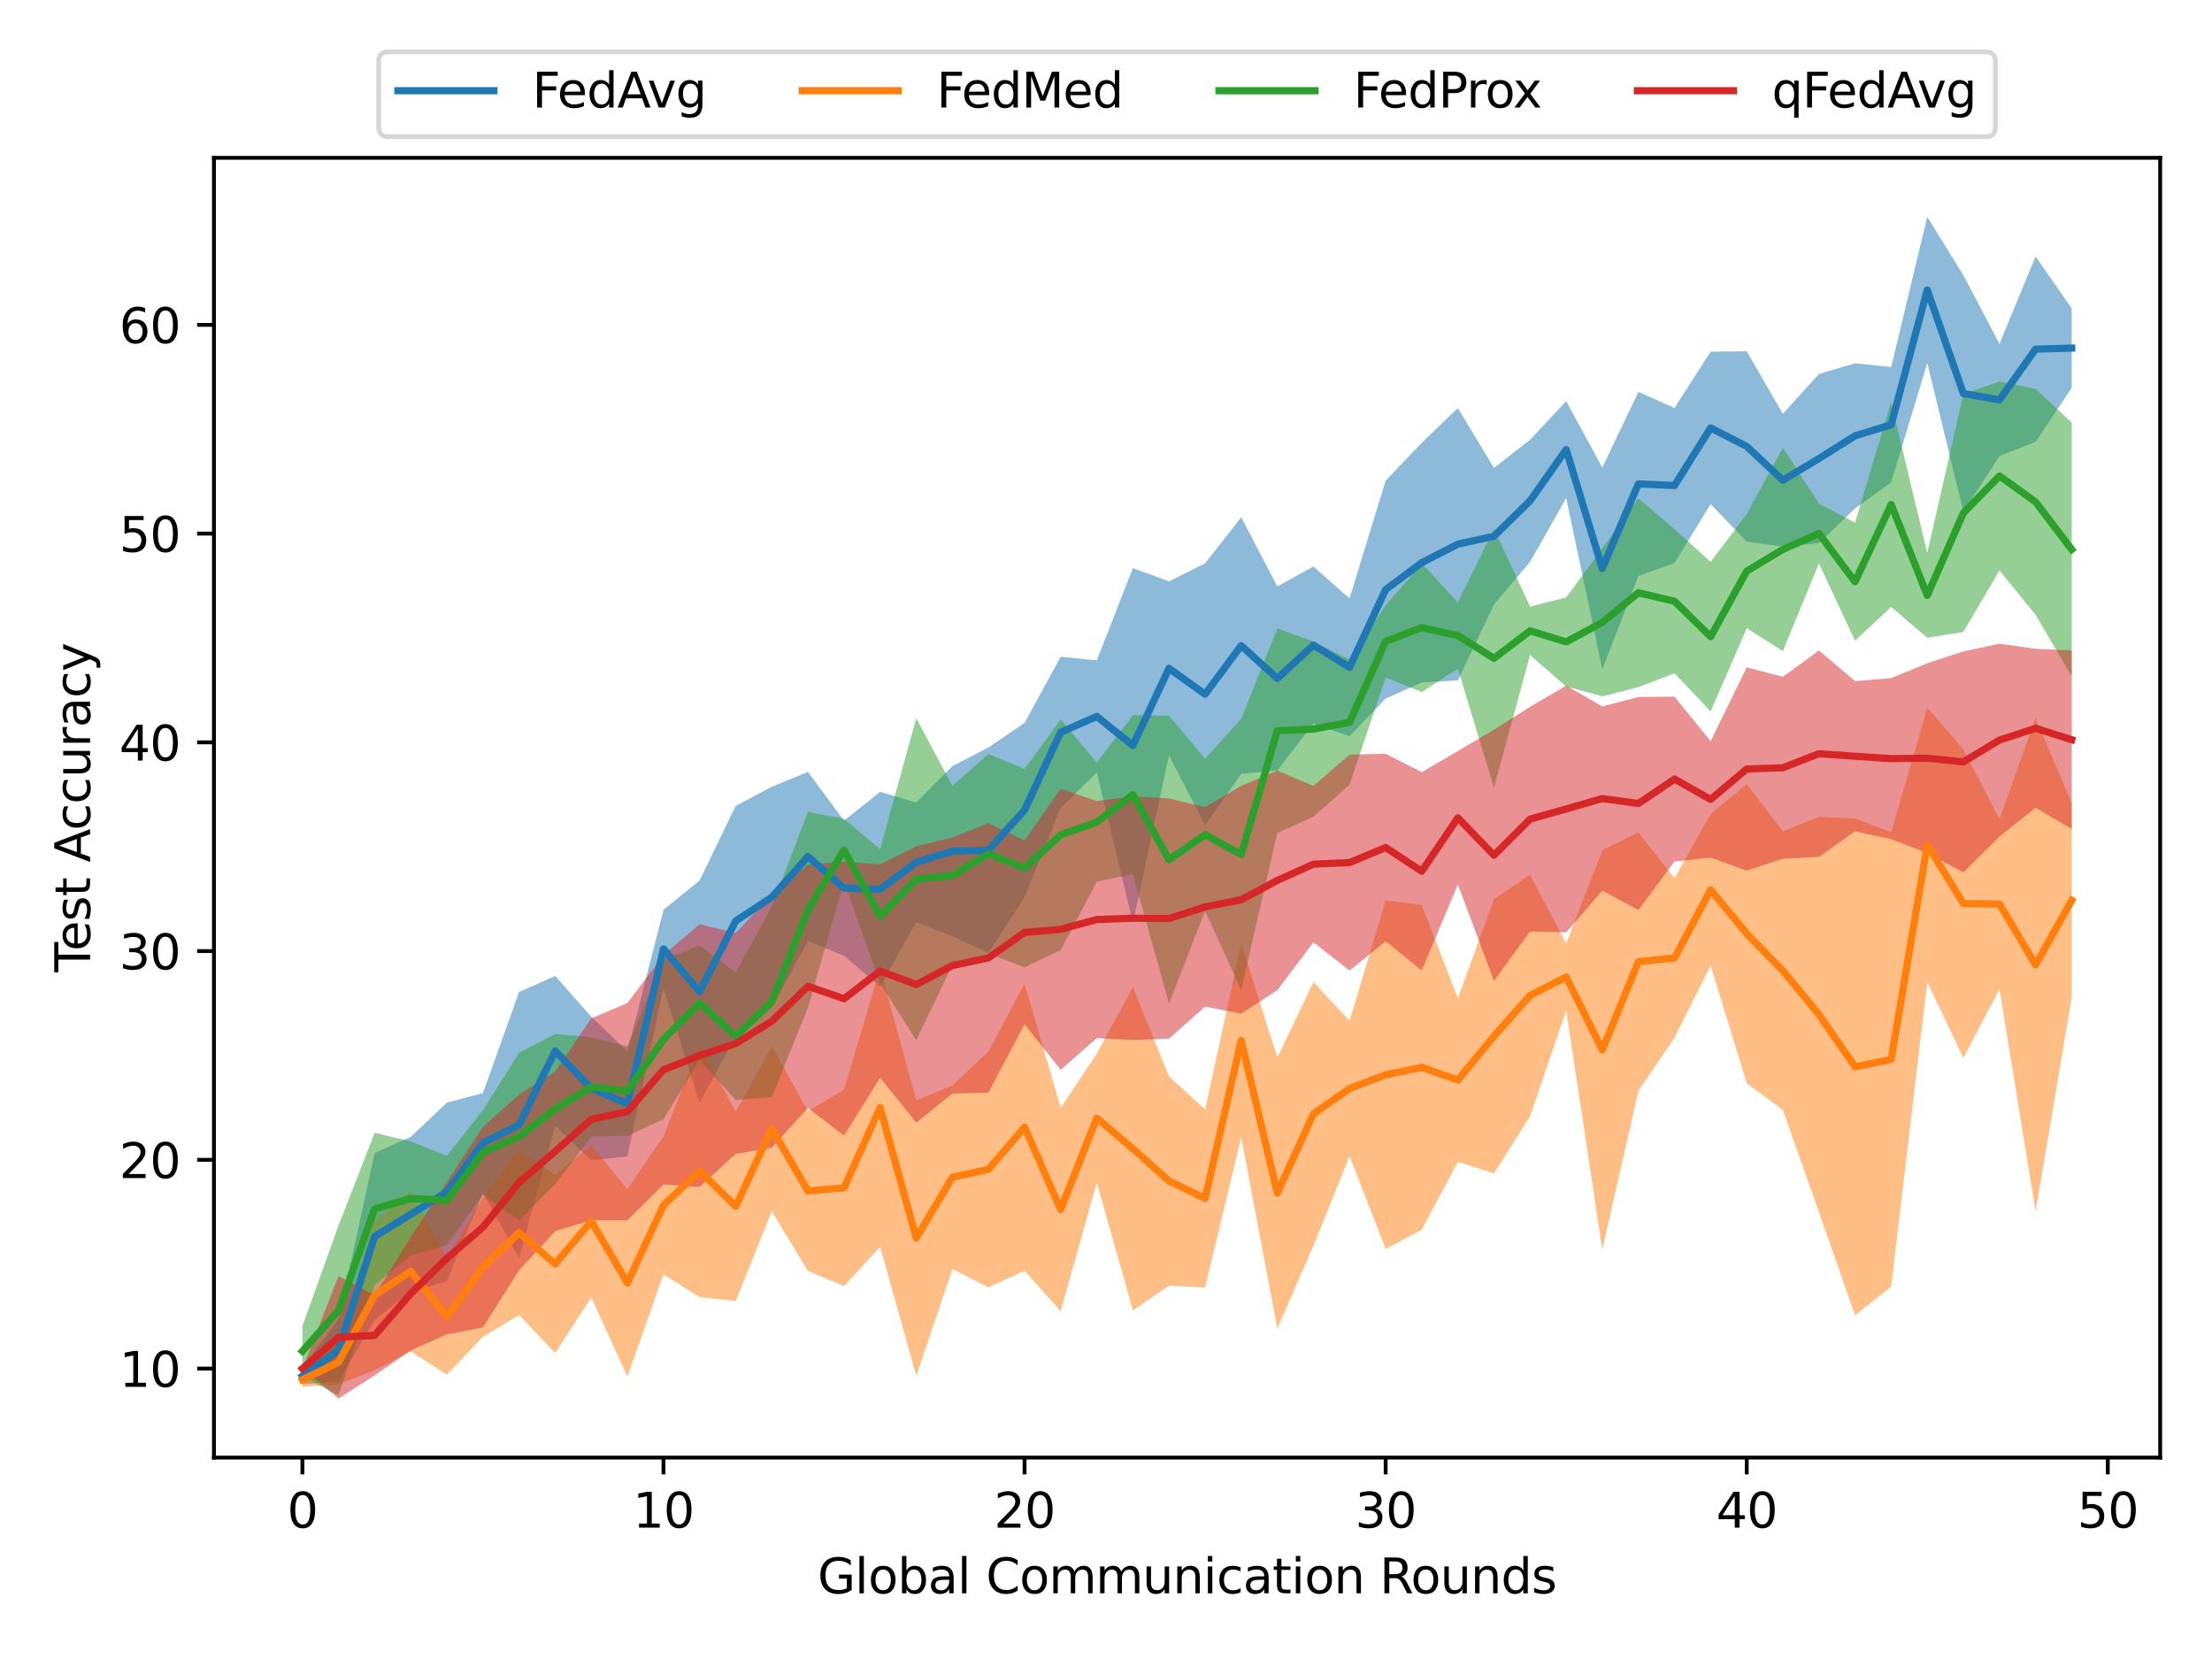 <?xml version="1.0" encoding="utf-8" standalone="no"?>
<!DOCTYPE svg PUBLIC "-//W3C//DTD SVG 1.1//EN"
  "http://www.w3.org/Graphics/SVG/1.1/DTD/svg11.dtd">
<svg height="345.6pt" version="1.1" viewBox="0 0 460.8 345.6" width="460.8pt" xmlns="http://www.w3.org/2000/svg" xmlns:xlink="http://www.w3.org/1999/xlink">
 <defs>
  <style type="text/css">*{stroke-linecap:butt;stroke-linejoin:round;}</style>
 </defs>
 <g id="figure_1">
  <g id="patch_1">
   <path d="M 0 345.6 
L 460.8 345.6 
L 460.8 0 
L 0 0 
z
" style="fill:#ffffff;"/>
  </g>
  <g id="axes_1">
   <g id="patch_2">
    <path d="M 44.57 303.64 
L 450 303.64 
L 450 32.877 
L 44.57 32.877 
z
" style="fill:#ffffff;"/>
   </g>
   <g id="PolyCollection_1">
    <path clip-path="url(#pd8d4ebe777)" d="M 62.999 284.925 
L 62.999 288.364 
L 70.521 287.754 
L 78.042 274.963 
L 85.564 269.079 
L 93.086 266.968 
L 100.608 248.483 
L 108.13 262.061 
L 115.652 234.571 
L 123.174 241.708 
L 130.696 240.892 
L 138.218 205.858 
L 145.739 229.786 
L 153.261 215.846 
L 160.783 209.906 
L 168.305 196.05 
L 175.827 199.112 
L 183.349 205.542 
L 190.871 192.088 
L 198.393 195.056 
L 205.915 198.5 
L 213.436 186.878 
L 220.958 168.293 
L 228.48 160.934 
L 236.002 192.28 
L 243.524 157.344 
L 251.046 171.917 
L 258.568 161.233 
L 266.09 160.484 
L 273.612 150.762 
L 281.134 153.355 
L 288.655 145.527 
L 296.177 142.187 
L 303.699 141.717 
L 311.221 125.943 
L 318.743 117.045 
L 326.265 103.757 
L 333.787 139.443 
L 341.309 119.986 
L 348.831 117.298 
L 356.352 105.013 
L 363.874 112.824 
L 371.396 113.878 
L 378.918 113.155 
L 386.44 105.913 
L 393.962 100.485 
L 401.484 75.625 
L 409.006 106.622 
L 416.528 95 
L 424.049 92.048 
L 431.571 80.793 
L 431.571 64.237 
L 431.571 64.237 
L 424.049 53.422 
L 416.528 71.608 
L 409.006 57.343 
L 401.484 45.184 
L 393.962 76.472 
L 386.44 75.667 
L 378.918 77.894 
L 371.396 86.198 
L 363.874 73.16 
L 356.352 73.265 
L 348.831 84.98 
L 341.309 81.631 
L 333.787 97.404 
L 326.265 83.548 
L 318.743 91.618 
L 311.221 97.472 
L 303.699 85.001 
L 296.177 92.238 
L 288.655 100.127 
L 281.134 124.667 
L 273.612 118.012 
L 266.09 122.161 
L 258.568 107.761 
L 251.046 117.334 
L 243.524 121.117 
L 236.002 118.328 
L 228.48 137.565 
L 220.958 136.811 
L 213.436 150.593 
L 205.915 155.706 
L 198.393 159.59 
L 190.871 167.181 
L 183.349 164.957 
L 175.827 170.946 
L 168.305 160.797 
L 160.783 163.896 
L 153.261 167.865 
L 145.739 183.429 
L 138.218 189.522 
L 130.696 219.002 
L 123.174 211.8 
L 115.652 203.305 
L 108.13 206.64 
L 100.608 227.704 
L 93.086 229.696 
L 85.564 236.834 
L 78.042 240.197 
L 70.521 274.746 
L 62.999 284.925 
z
" style="fill:#1f77b4;fill-opacity:0.5;"/>
   </g>
   <g id="PolyCollection_2">
    <path clip-path="url(#pd8d4ebe777)" d="M 62.999 285.963 
L 62.999 288.867 
L 70.521 288.409 
L 78.042 285.426 
L 85.564 281.526 
L 93.086 286.367 
L 100.608 278.482 
L 108.13 273.959 
L 115.652 281.85 
L 123.174 270.278 
L 130.696 286.778 
L 138.218 265.47 
L 145.739 270.216 
L 153.261 271.025 
L 160.783 252.337 
L 168.305 264.759 
L 175.827 267.926 
L 183.349 259.748 
L 190.871 286.612 
L 198.393 264.38 
L 205.915 268.163 
L 213.436 264.712 
L 220.958 273.146 
L 228.48 246.346 
L 236.002 272.976 
L 243.524 267.812 
L 251.046 268.205 
L 258.568 236.896 
L 266.09 276.805 
L 273.612 259.495 
L 281.134 240.849 
L 288.655 260.196 
L 296.177 256.183 
L 303.699 242.025 
L 311.221 244.438 
L 318.743 232.525 
L 326.265 210.517 
L 333.787 260.295 
L 341.309 227.272 
L 348.831 216.18 
L 356.352 201.151 
L 363.874 225.655 
L 371.396 231.22 
L 378.918 252.506 
L 386.44 274.004 
L 393.962 267.994 
L 401.484 204.582 
L 409.006 220.385 
L 416.528 206.041 
L 424.049 252.385 
L 431.571 207.827 
L 431.571 167.296 
L 431.571 167.296 
L 424.049 149.6 
L 416.528 170.623 
L 409.006 156.059 
L 401.484 147.421 
L 393.962 173.404 
L 386.44 170.477 
L 378.918 170.177 
L 371.396 173.187 
L 363.874 163.34 
L 356.352 169.568 
L 348.831 182.943 
L 341.309 173.392 
L 333.787 177.14 
L 326.265 196.532 
L 318.743 182.231 
L 311.221 187.273 
L 303.699 207.961 
L 296.177 188.518 
L 288.655 187.587 
L 281.134 212.66 
L 273.612 204.583 
L 266.09 220.3 
L 258.568 196.575 
L 251.046 231.102 
L 243.524 224.229 
L 236.002 205.633 
L 228.48 219.493 
L 220.958 230.785 
L 213.436 204.87 
L 205.915 219.034 
L 198.393 226.119 
L 190.871 229.209 
L 183.349 201.687 
L 175.827 226.977 
L 168.305 231.465 
L 160.783 217.905 
L 153.261 231.584 
L 145.739 217.641 
L 138.218 236.699 
L 130.696 247.758 
L 123.174 238.497 
L 115.652 244.76 
L 108.13 239.66 
L 100.608 249.449 
L 93.086 262.261 
L 85.564 248.167 
L 78.042 254.175 
L 70.521 279.156 
L 62.999 285.963 
z
" style="fill:#ff7f0e;fill-opacity:0.5;"/>
   </g>
   <g id="PolyCollection_3">
    <path clip-path="url(#pd8d4ebe777)" d="M 62.999 276.229 
L 62.999 286.711 
L 70.521 290.697 
L 78.042 267.724 
L 85.564 261.524 
L 93.086 259.4 
L 100.608 248.906 
L 108.13 254.206 
L 115.652 246.7 
L 123.174 236.743 
L 130.696 236.62 
L 138.218 233.149 
L 145.739 220.851 
L 153.261 229.132 
L 160.783 228.551 
L 168.305 209.952 
L 175.827 183.629 
L 183.349 204.813 
L 190.871 216.721 
L 198.393 201.076 
L 205.915 198.676 
L 213.436 201.509 
L 220.958 197.942 
L 228.48 183.686 
L 236.002 182.08 
L 243.524 209.09 
L 251.046 189.788 
L 258.568 206.219 
L 266.09 173.537 
L 273.612 170.145 
L 281.134 163.485 
L 288.655 141.119 
L 296.177 144.168 
L 303.699 139.303 
L 311.221 164.105 
L 318.743 136.464 
L 326.265 143.009 
L 333.787 145.056 
L 341.309 143.153 
L 348.831 140.258 
L 356.352 148.21 
L 363.874 130.869 
L 371.396 135.648 
L 378.918 117.395 
L 386.44 133.477 
L 393.962 126.433 
L 401.484 132.863 
L 409.006 131.661 
L 416.528 118.831 
L 424.049 128.1 
L 431.571 140.871 
L 431.571 88.049 
L 431.571 88.049 
L 424.049 81.004 
L 416.528 79.484 
L 409.006 82.066 
L 401.484 115.213 
L 393.962 83.772 
L 386.44 108.875 
L 378.918 104.92 
L 371.396 93.272 
L 363.874 107.079 
L 356.352 117.04 
L 348.831 110.24 
L 341.309 103.823 
L 333.787 114.249 
L 326.265 124.443 
L 318.743 126.365 
L 311.221 110.174 
L 303.699 125.507 
L 296.177 117.34 
L 288.655 126.114 
L 281.134 137.436 
L 273.612 133.638 
L 266.09 130.907 
L 258.568 149.748 
L 251.046 158.032 
L 243.524 149.078 
L 236.002 149.006 
L 228.48 158.849 
L 220.958 149.878 
L 213.436 160.183 
L 205.915 157.071 
L 198.393 163.699 
L 190.871 149.594 
L 183.349 176.915 
L 175.827 170.576 
L 168.305 169.134 
L 160.783 188.848 
L 153.261 202.578 
L 145.739 196.988 
L 138.218 199.883 
L 130.696 217.989 
L 123.174 216.105 
L 115.652 215.395 
L 108.13 219.34 
L 100.608 231.245 
L 93.086 240.787 
L 85.564 237.783 
L 78.042 235.987 
L 70.521 255.289 
L 62.999 276.229 
z
" style="fill:#2ca02c;fill-opacity:0.5;"/>
   </g>
   <g id="PolyCollection_4">
    <path clip-path="url(#pd8d4ebe777)" d="M 62.999 285.103 
L 62.999 285.103 
L 70.521 291.333 
L 78.042 286.509 
L 85.564 281.294 
L 93.086 277.984 
L 100.608 276.536 
L 108.13 264.629 
L 115.652 256.479 
L 123.174 254.201 
L 130.696 254.212 
L 138.218 246.738 
L 145.739 247.265 
L 153.261 240.386 
L 160.783 239.074 
L 168.305 230.806 
L 175.827 236.577 
L 183.349 224.51 
L 190.871 233.895 
L 198.393 227.815 
L 205.915 227.595 
L 213.436 213.382 
L 220.958 222.865 
L 228.48 216.26 
L 236.002 216.652 
L 243.524 216.362 
L 251.046 209.697 
L 258.568 211.165 
L 266.09 206.273 
L 273.612 196.309 
L 281.134 202.186 
L 288.655 196.083 
L 296.177 202.161 
L 303.699 184.278 
L 311.221 204.337 
L 318.743 194.038 
L 326.265 194.227 
L 333.787 185.537 
L 341.309 189.576 
L 348.831 179.467 
L 356.352 178.667 
L 363.874 181.371 
L 371.396 178.899 
L 378.918 178.507 
L 386.44 173.19 
L 393.962 174.817 
L 401.484 177.713 
L 409.006 181.736 
L 416.528 174.259 
L 424.049 168.271 
L 431.571 172.688 
L 431.571 135.504 
L 431.571 135.504 
L 424.049 135.155 
L 416.528 134.09 
L 409.006 135.692 
L 401.484 138.167 
L 393.962 141.255 
L 386.44 141.89 
L 378.918 135.512 
L 371.396 140.982 
L 363.874 139.014 
L 356.352 154.399 
L 348.831 145.128 
L 341.309 145.194 
L 333.787 147.164 
L 326.265 142.822 
L 318.743 147.238 
L 311.221 152.003 
L 303.699 156.442 
L 296.177 160.841 
L 288.655 157.022 
L 281.134 157.198 
L 273.612 163.719 
L 266.09 160.538 
L 258.568 163.7 
L 251.046 168.143 
L 243.524 166.331 
L 236.002 165.902 
L 228.48 166.85 
L 220.958 164.316 
L 213.436 175.085 
L 205.915 171.501 
L 198.393 174.464 
L 190.871 176.299 
L 183.349 180.065 
L 175.827 179.514 
L 168.305 180.118 
L 160.783 186.427 
L 153.261 194.369 
L 145.739 192.516 
L 138.218 198.958 
L 130.696 208.948 
L 123.174 212.142 
L 115.652 223.223 
L 108.13 228.032 
L 100.608 234.72 
L 93.086 246.283 
L 85.564 257.689 
L 78.042 269.868 
L 70.521 265.81 
L 62.999 285.103 
z
" style="fill:#d62728;fill-opacity:0.5;"/>
   </g>
   <g id="matplotlib.axis_1">
    <g id="xtick_1">
     <g id="line2d_1">
      <defs>
       <path d="M 0 0 
L 0 3.5 
" id="mb1af582617" style="stroke:#000000;stroke-width:0.8;"/>
      </defs>
      <g>
       <use style="stroke:#000000;stroke-width:0.8;" x="62.999" xlink:href="#mb1af582617" y="303.64"/>
      </g>
     </g>
     <g id="text_1">
      <!-- 0 -->
      <g transform="translate(59.817 318.238)scale(0.1 -0.1)">
       <defs>
        <path d="M 2034 4250 
Q 1547 4250 1301 3770 
Q 1056 3291 1056 2328 
Q 1056 1369 1301 889 
Q 1547 409 2034 409 
Q 2525 409 2770 889 
Q 3016 1369 3016 2328 
Q 3016 3291 2770 3770 
Q 2525 4250 2034 4250 
z
M 2034 4750 
Q 2819 4750 3233 4129 
Q 3647 3509 3647 2328 
Q 3647 1150 3233 529 
Q 2819 -91 2034 -91 
Q 1250 -91 836 529 
Q 422 1150 422 2328 
Q 422 3509 836 4129 
Q 1250 4750 2034 4750 
z
" id="DejaVuSans-30" transform="scale(0.016)"/>
       </defs>
       <use xlink:href="#DejaVuSans-30"/>
      </g>
     </g>
    </g>
    <g id="xtick_2">
     <g id="line2d_2">
      <g>
       <use style="stroke:#000000;stroke-width:0.8;" x="138.218" xlink:href="#mb1af582617" y="303.64"/>
      </g>
     </g>
     <g id="text_2">
      <!-- 10 -->
      <g transform="translate(131.855 318.238)scale(0.1 -0.1)">
       <defs>
        <path d="M 794 531 
L 1825 531 
L 1825 4091 
L 703 3866 
L 703 4441 
L 1819 4666 
L 2450 4666 
L 2450 531 
L 3481 531 
L 3481 0 
L 794 0 
L 794 531 
z
" id="DejaVuSans-31" transform="scale(0.016)"/>
       </defs>
       <use xlink:href="#DejaVuSans-31"/>
       <use x="63.623" xlink:href="#DejaVuSans-30"/>
      </g>
     </g>
    </g>
    <g id="xtick_3">
     <g id="line2d_3">
      <g>
       <use style="stroke:#000000;stroke-width:0.8;" x="213.436" xlink:href="#mb1af582617" y="303.64"/>
      </g>
     </g>
     <g id="text_3">
      <!-- 20 -->
      <g transform="translate(207.074 318.238)scale(0.1 -0.1)">
       <defs>
        <path d="M 1228 531 
L 3431 531 
L 3431 0 
L 469 0 
L 469 531 
Q 828 903 1448 1529 
Q 2069 2156 2228 2338 
Q 2531 2678 2651 2914 
Q 2772 3150 2772 3378 
Q 2772 3750 2511 3984 
Q 2250 4219 1831 4219 
Q 1534 4219 1204 4116 
Q 875 4013 500 3803 
L 500 4441 
Q 881 4594 1212 4672 
Q 1544 4750 1819 4750 
Q 2544 4750 2975 4387 
Q 3406 4025 3406 3419 
Q 3406 3131 3298 2873 
Q 3191 2616 2906 2266 
Q 2828 2175 2409 1742 
Q 1991 1309 1228 531 
z
" id="DejaVuSans-32" transform="scale(0.016)"/>
       </defs>
       <use xlink:href="#DejaVuSans-32"/>
       <use x="63.623" xlink:href="#DejaVuSans-30"/>
      </g>
     </g>
    </g>
    <g id="xtick_4">
     <g id="line2d_4">
      <g>
       <use style="stroke:#000000;stroke-width:0.8;" x="288.655" xlink:href="#mb1af582617" y="303.64"/>
      </g>
     </g>
     <g id="text_4">
      <!-- 30 -->
      <g transform="translate(282.293 318.238)scale(0.1 -0.1)">
       <defs>
        <path d="M 2597 2516 
Q 3050 2419 3304 2112 
Q 3559 1806 3559 1356 
Q 3559 666 3084 287 
Q 2609 -91 1734 -91 
Q 1441 -91 1130 -33 
Q 819 25 488 141 
L 488 750 
Q 750 597 1062 519 
Q 1375 441 1716 441 
Q 2309 441 2620 675 
Q 2931 909 2931 1356 
Q 2931 1769 2642 2001 
Q 2353 2234 1838 2234 
L 1294 2234 
L 1294 2753 
L 1863 2753 
Q 2328 2753 2575 2939 
Q 2822 3125 2822 3475 
Q 2822 3834 2567 4026 
Q 2313 4219 1838 4219 
Q 1578 4219 1281 4162 
Q 984 4106 628 3988 
L 628 4550 
Q 988 4650 1302 4700 
Q 1616 4750 1894 4750 
Q 2613 4750 3031 4423 
Q 3450 4097 3450 3541 
Q 3450 3153 3228 2886 
Q 3006 2619 2597 2516 
z
" id="DejaVuSans-33" transform="scale(0.016)"/>
       </defs>
       <use xlink:href="#DejaVuSans-33"/>
       <use x="63.623" xlink:href="#DejaVuSans-30"/>
      </g>
     </g>
    </g>
    <g id="xtick_5">
     <g id="line2d_5">
      <g>
       <use style="stroke:#000000;stroke-width:0.8;" x="363.874" xlink:href="#mb1af582617" y="303.64"/>
      </g>
     </g>
     <g id="text_5">
      <!-- 40 -->
      <g transform="translate(357.512 318.238)scale(0.1 -0.1)">
       <defs>
        <path d="M 2419 4116 
L 825 1625 
L 2419 1625 
L 2419 4116 
z
M 2253 4666 
L 3047 4666 
L 3047 1625 
L 3713 1625 
L 3713 1100 
L 3047 1100 
L 3047 0 
L 2419 0 
L 2419 1100 
L 313 1100 
L 313 1709 
L 2253 4666 
z
" id="DejaVuSans-34" transform="scale(0.016)"/>
       </defs>
       <use xlink:href="#DejaVuSans-34"/>
       <use x="63.623" xlink:href="#DejaVuSans-30"/>
      </g>
     </g>
    </g>
    <g id="xtick_6">
     <g id="line2d_6">
      <g>
       <use style="stroke:#000000;stroke-width:0.8;" x="439.093" xlink:href="#mb1af582617" y="303.64"/>
      </g>
     </g>
     <g id="text_6">
      <!-- 50 -->
      <g transform="translate(432.731 318.238)scale(0.1 -0.1)">
       <defs>
        <path d="M 691 4666 
L 3169 4666 
L 3169 4134 
L 1269 4134 
L 1269 2991 
Q 1406 3038 1543 3061 
Q 1681 3084 1819 3084 
Q 2600 3084 3056 2656 
Q 3513 2228 3513 1497 
Q 3513 744 3044 326 
Q 2575 -91 1722 -91 
Q 1428 -91 1123 -41 
Q 819 9 494 109 
L 494 744 
Q 775 591 1075 516 
Q 1375 441 1709 441 
Q 2250 441 2565 725 
Q 2881 1009 2881 1497 
Q 2881 1984 2565 2268 
Q 2250 2553 1709 2553 
Q 1456 2553 1204 2497 
Q 953 2441 691 2322 
L 691 4666 
z
" id="DejaVuSans-35" transform="scale(0.016)"/>
       </defs>
       <use xlink:href="#DejaVuSans-35"/>
       <use x="63.623" xlink:href="#DejaVuSans-30"/>
      </g>
     </g>
    </g>
    <g id="text_7">
     <!-- Global Communication Rounds -->
     <g transform="translate(170.323 331.917)scale(0.1 -0.1)">
      <defs>
       <path d="M 3809 666 
L 3809 1919 
L 2778 1919 
L 2778 2438 
L 4434 2438 
L 4434 434 
Q 4069 175 3628 42 
Q 3188 -91 2688 -91 
Q 1594 -91 976 548 
Q 359 1188 359 2328 
Q 359 3472 976 4111 
Q 1594 4750 2688 4750 
Q 3144 4750 3555 4637 
Q 3966 4525 4313 4306 
L 4313 3634 
Q 3963 3931 3569 4081 
Q 3175 4231 2741 4231 
Q 1884 4231 1454 3753 
Q 1025 3275 1025 2328 
Q 1025 1384 1454 906 
Q 1884 428 2741 428 
Q 3075 428 3337 486 
Q 3600 544 3809 666 
z
" id="DejaVuSans-47" transform="scale(0.016)"/>
       <path d="M 603 4863 
L 1178 4863 
L 1178 0 
L 603 0 
L 603 4863 
z
" id="DejaVuSans-6c" transform="scale(0.016)"/>
       <path d="M 1959 3097 
Q 1497 3097 1228 2736 
Q 959 2375 959 1747 
Q 959 1119 1226 758 
Q 1494 397 1959 397 
Q 2419 397 2687 759 
Q 2956 1122 2956 1747 
Q 2956 2369 2687 2733 
Q 2419 3097 1959 3097 
z
M 1959 3584 
Q 2709 3584 3137 3096 
Q 3566 2609 3566 1747 
Q 3566 888 3137 398 
Q 2709 -91 1959 -91 
Q 1206 -91 779 398 
Q 353 888 353 1747 
Q 353 2609 779 3096 
Q 1206 3584 1959 3584 
z
" id="DejaVuSans-6f" transform="scale(0.016)"/>
       <path d="M 3116 1747 
Q 3116 2381 2855 2742 
Q 2594 3103 2138 3103 
Q 1681 3103 1420 2742 
Q 1159 2381 1159 1747 
Q 1159 1113 1420 752 
Q 1681 391 2138 391 
Q 2594 391 2855 752 
Q 3116 1113 3116 1747 
z
M 1159 2969 
Q 1341 3281 1617 3432 
Q 1894 3584 2278 3584 
Q 2916 3584 3314 3078 
Q 3713 2572 3713 1747 
Q 3713 922 3314 415 
Q 2916 -91 2278 -91 
Q 1894 -91 1617 61 
Q 1341 213 1159 525 
L 1159 0 
L 581 0 
L 581 4863 
L 1159 4863 
L 1159 2969 
z
" id="DejaVuSans-62" transform="scale(0.016)"/>
       <path d="M 2194 1759 
Q 1497 1759 1228 1600 
Q 959 1441 959 1056 
Q 959 750 1161 570 
Q 1363 391 1709 391 
Q 2188 391 2477 730 
Q 2766 1069 2766 1631 
L 2766 1759 
L 2194 1759 
z
M 3341 1997 
L 3341 0 
L 2766 0 
L 2766 531 
Q 2569 213 2275 61 
Q 1981 -91 1556 -91 
Q 1019 -91 701 211 
Q 384 513 384 1019 
Q 384 1609 779 1909 
Q 1175 2209 1959 2209 
L 2766 2209 
L 2766 2266 
Q 2766 2663 2505 2880 
Q 2244 3097 1772 3097 
Q 1472 3097 1187 3025 
Q 903 2953 641 2809 
L 641 3341 
Q 956 3463 1253 3523 
Q 1550 3584 1831 3584 
Q 2591 3584 2966 3190 
Q 3341 2797 3341 1997 
z
" id="DejaVuSans-61" transform="scale(0.016)"/>
       <path id="DejaVuSans-20" transform="scale(0.016)"/>
       <path d="M 4122 4306 
L 4122 3641 
Q 3803 3938 3442 4084 
Q 3081 4231 2675 4231 
Q 1875 4231 1450 3742 
Q 1025 3253 1025 2328 
Q 1025 1406 1450 917 
Q 1875 428 2675 428 
Q 3081 428 3442 575 
Q 3803 722 4122 1019 
L 4122 359 
Q 3791 134 3420 21 
Q 3050 -91 2638 -91 
Q 1578 -91 968 557 
Q 359 1206 359 2328 
Q 359 3453 968 4101 
Q 1578 4750 2638 4750 
Q 3056 4750 3426 4639 
Q 3797 4528 4122 4306 
z
" id="DejaVuSans-43" transform="scale(0.016)"/>
       <path d="M 3328 2828 
Q 3544 3216 3844 3400 
Q 4144 3584 4550 3584 
Q 5097 3584 5394 3201 
Q 5691 2819 5691 2113 
L 5691 0 
L 5113 0 
L 5113 2094 
Q 5113 2597 4934 2840 
Q 4756 3084 4391 3084 
Q 3944 3084 3684 2787 
Q 3425 2491 3425 1978 
L 3425 0 
L 2847 0 
L 2847 2094 
Q 2847 2600 2669 2842 
Q 2491 3084 2119 3084 
Q 1678 3084 1418 2786 
Q 1159 2488 1159 1978 
L 1159 0 
L 581 0 
L 581 3500 
L 1159 3500 
L 1159 2956 
Q 1356 3278 1631 3431 
Q 1906 3584 2284 3584 
Q 2666 3584 2933 3390 
Q 3200 3197 3328 2828 
z
" id="DejaVuSans-6d" transform="scale(0.016)"/>
       <path d="M 544 1381 
L 544 3500 
L 1119 3500 
L 1119 1403 
Q 1119 906 1312 657 
Q 1506 409 1894 409 
Q 2359 409 2629 706 
Q 2900 1003 2900 1516 
L 2900 3500 
L 3475 3500 
L 3475 0 
L 2900 0 
L 2900 538 
Q 2691 219 2414 64 
Q 2138 -91 1772 -91 
Q 1169 -91 856 284 
Q 544 659 544 1381 
z
M 1991 3584 
L 1991 3584 
z
" id="DejaVuSans-75" transform="scale(0.016)"/>
       <path d="M 3513 2113 
L 3513 0 
L 2938 0 
L 2938 2094 
Q 2938 2591 2744 2837 
Q 2550 3084 2163 3084 
Q 1697 3084 1428 2787 
Q 1159 2491 1159 1978 
L 1159 0 
L 581 0 
L 581 3500 
L 1159 3500 
L 1159 2956 
Q 1366 3272 1645 3428 
Q 1925 3584 2291 3584 
Q 2894 3584 3203 3211 
Q 3513 2838 3513 2113 
z
" id="DejaVuSans-6e" transform="scale(0.016)"/>
       <path d="M 603 3500 
L 1178 3500 
L 1178 0 
L 603 0 
L 603 3500 
z
M 603 4863 
L 1178 4863 
L 1178 4134 
L 603 4134 
L 603 4863 
z
" id="DejaVuSans-69" transform="scale(0.016)"/>
       <path d="M 3122 3366 
L 3122 2828 
Q 2878 2963 2633 3030 
Q 2388 3097 2138 3097 
Q 1578 3097 1268 2742 
Q 959 2388 959 1747 
Q 959 1106 1268 751 
Q 1578 397 2138 397 
Q 2388 397 2633 464 
Q 2878 531 3122 666 
L 3122 134 
Q 2881 22 2623 -34 
Q 2366 -91 2075 -91 
Q 1284 -91 818 406 
Q 353 903 353 1747 
Q 353 2603 823 3093 
Q 1294 3584 2113 3584 
Q 2378 3584 2631 3529 
Q 2884 3475 3122 3366 
z
" id="DejaVuSans-63" transform="scale(0.016)"/>
       <path d="M 1172 4494 
L 1172 3500 
L 2356 3500 
L 2356 3053 
L 1172 3053 
L 1172 1153 
Q 1172 725 1289 603 
Q 1406 481 1766 481 
L 2356 481 
L 2356 0 
L 1766 0 
Q 1100 0 847 248 
Q 594 497 594 1153 
L 594 3053 
L 172 3053 
L 172 3500 
L 594 3500 
L 594 4494 
L 1172 4494 
z
" id="DejaVuSans-74" transform="scale(0.016)"/>
       <path d="M 2841 2188 
Q 3044 2119 3236 1894 
Q 3428 1669 3622 1275 
L 4263 0 
L 3584 0 
L 2988 1197 
Q 2756 1666 2539 1819 
Q 2322 1972 1947 1972 
L 1259 1972 
L 1259 0 
L 628 0 
L 628 4666 
L 2053 4666 
Q 2853 4666 3247 4331 
Q 3641 3997 3641 3322 
Q 3641 2881 3436 2590 
Q 3231 2300 2841 2188 
z
M 1259 4147 
L 1259 2491 
L 2053 2491 
Q 2509 2491 2742 2702 
Q 2975 2913 2975 3322 
Q 2975 3731 2742 3939 
Q 2509 4147 2053 4147 
L 1259 4147 
z
" id="DejaVuSans-52" transform="scale(0.016)"/>
       <path d="M 2906 2969 
L 2906 4863 
L 3481 4863 
L 3481 0 
L 2906 0 
L 2906 525 
Q 2725 213 2448 61 
Q 2172 -91 1784 -91 
Q 1150 -91 751 415 
Q 353 922 353 1747 
Q 353 2572 751 3078 
Q 1150 3584 1784 3584 
Q 2172 3584 2448 3432 
Q 2725 3281 2906 2969 
z
M 947 1747 
Q 947 1113 1208 752 
Q 1469 391 1925 391 
Q 2381 391 2643 752 
Q 2906 1113 2906 1747 
Q 2906 2381 2643 2742 
Q 2381 3103 1925 3103 
Q 1469 3103 1208 2742 
Q 947 2381 947 1747 
z
" id="DejaVuSans-64" transform="scale(0.016)"/>
       <path d="M 2834 3397 
L 2834 2853 
Q 2591 2978 2328 3040 
Q 2066 3103 1784 3103 
Q 1356 3103 1142 2972 
Q 928 2841 928 2578 
Q 928 2378 1081 2264 
Q 1234 2150 1697 2047 
L 1894 2003 
Q 2506 1872 2764 1633 
Q 3022 1394 3022 966 
Q 3022 478 2636 193 
Q 2250 -91 1575 -91 
Q 1294 -91 989 -36 
Q 684 19 347 128 
L 347 722 
Q 666 556 975 473 
Q 1284 391 1588 391 
Q 1994 391 2212 530 
Q 2431 669 2431 922 
Q 2431 1156 2273 1281 
Q 2116 1406 1581 1522 
L 1381 1569 
Q 847 1681 609 1914 
Q 372 2147 372 2553 
Q 372 3047 722 3315 
Q 1072 3584 1716 3584 
Q 2034 3584 2315 3537 
Q 2597 3491 2834 3397 
z
" id="DejaVuSans-73" transform="scale(0.016)"/>
      </defs>
      <use xlink:href="#DejaVuSans-47"/>
      <use x="77.49" xlink:href="#DejaVuSans-6c"/>
      <use x="105.273" xlink:href="#DejaVuSans-6f"/>
      <use x="166.455" xlink:href="#DejaVuSans-62"/>
      <use x="229.932" xlink:href="#DejaVuSans-61"/>
      <use x="291.211" xlink:href="#DejaVuSans-6c"/>
      <use x="318.994" xlink:href="#DejaVuSans-20"/>
      <use x="350.781" xlink:href="#DejaVuSans-43"/>
      <use x="420.605" xlink:href="#DejaVuSans-6f"/>
      <use x="481.787" xlink:href="#DejaVuSans-6d"/>
      <use x="579.199" xlink:href="#DejaVuSans-6d"/>
      <use x="676.611" xlink:href="#DejaVuSans-75"/>
      <use x="739.99" xlink:href="#DejaVuSans-6e"/>
      <use x="803.369" xlink:href="#DejaVuSans-69"/>
      <use x="831.152" xlink:href="#DejaVuSans-63"/>
      <use x="886.133" xlink:href="#DejaVuSans-61"/>
      <use x="947.412" xlink:href="#DejaVuSans-74"/>
      <use x="986.621" xlink:href="#DejaVuSans-69"/>
      <use x="1014.404" xlink:href="#DejaVuSans-6f"/>
      <use x="1075.586" xlink:href="#DejaVuSans-6e"/>
      <use x="1138.965" xlink:href="#DejaVuSans-20"/>
      <use x="1170.752" xlink:href="#DejaVuSans-52"/>
      <use x="1235.734" xlink:href="#DejaVuSans-6f"/>
      <use x="1296.916" xlink:href="#DejaVuSans-75"/>
      <use x="1360.295" xlink:href="#DejaVuSans-6e"/>
      <use x="1423.674" xlink:href="#DejaVuSans-64"/>
      <use x="1487.15" xlink:href="#DejaVuSans-73"/>
     </g>
    </g>
   </g>
   <g id="matplotlib.axis_2">
    <g id="ytick_1">
     <g id="line2d_7">
      <defs>
       <path d="M 0 0 
L -3.5 0 
" id="mf08fdc4b79" style="stroke:#000000;stroke-width:0.8;"/>
      </defs>
      <g>
       <use style="stroke:#000000;stroke-width:0.8;" x="44.57" xlink:href="#mf08fdc4b79" y="285.103"/>
      </g>
     </g>
     <g id="text_8">
      <!-- 10 -->
      <g transform="translate(24.845 288.902)scale(0.1 -0.1)">
       <use xlink:href="#DejaVuSans-31"/>
       <use x="63.623" xlink:href="#DejaVuSans-30"/>
      </g>
     </g>
    </g>
    <g id="ytick_2">
     <g id="line2d_8">
      <g>
       <use style="stroke:#000000;stroke-width:0.8;" x="44.57" xlink:href="#mf08fdc4b79" y="241.617"/>
      </g>
     </g>
     <g id="text_9">
      <!-- 20 -->
      <g transform="translate(24.845 245.416)scale(0.1 -0.1)">
       <use xlink:href="#DejaVuSans-32"/>
       <use x="63.623" xlink:href="#DejaVuSans-30"/>
      </g>
     </g>
    </g>
    <g id="ytick_3">
     <g id="line2d_9">
      <g>
       <use style="stroke:#000000;stroke-width:0.8;" x="44.57" xlink:href="#mf08fdc4b79" y="198.13"/>
      </g>
     </g>
     <g id="text_10">
      <!-- 30 -->
      <g transform="translate(24.845 201.929)scale(0.1 -0.1)">
       <use xlink:href="#DejaVuSans-33"/>
       <use x="63.623" xlink:href="#DejaVuSans-30"/>
      </g>
     </g>
    </g>
    <g id="ytick_4">
     <g id="line2d_10">
      <g>
       <use style="stroke:#000000;stroke-width:0.8;" x="44.57" xlink:href="#mf08fdc4b79" y="154.644"/>
      </g>
     </g>
     <g id="text_11">
      <!-- 40 -->
      <g transform="translate(24.845 158.443)scale(0.1 -0.1)">
       <use xlink:href="#DejaVuSans-34"/>
       <use x="63.623" xlink:href="#DejaVuSans-30"/>
      </g>
     </g>
    </g>
    <g id="ytick_5">
     <g id="line2d_11">
      <g>
       <use style="stroke:#000000;stroke-width:0.8;" x="44.57" xlink:href="#mf08fdc4b79" y="111.157"/>
      </g>
     </g>
     <g id="text_12">
      <!-- 50 -->
      <g transform="translate(24.845 114.957)scale(0.1 -0.1)">
       <use xlink:href="#DejaVuSans-35"/>
       <use x="63.623" xlink:href="#DejaVuSans-30"/>
      </g>
     </g>
    </g>
    <g id="ytick_6">
     <g id="line2d_12">
      <g>
       <use style="stroke:#000000;stroke-width:0.8;" x="44.57" xlink:href="#mf08fdc4b79" y="67.671"/>
      </g>
     </g>
     <g id="text_13">
      <!-- 60 -->
      <g transform="translate(24.845 71.47)scale(0.1 -0.1)">
       <defs>
        <path d="M 2113 2584 
Q 1688 2584 1439 2293 
Q 1191 2003 1191 1497 
Q 1191 994 1439 701 
Q 1688 409 2113 409 
Q 2538 409 2786 701 
Q 3034 994 3034 1497 
Q 3034 2003 2786 2293 
Q 2538 2584 2113 2584 
z
M 3366 4563 
L 3366 3988 
Q 3128 4100 2886 4159 
Q 2644 4219 2406 4219 
Q 1781 4219 1451 3797 
Q 1122 3375 1075 2522 
Q 1259 2794 1537 2939 
Q 1816 3084 2150 3084 
Q 2853 3084 3261 2657 
Q 3669 2231 3669 1497 
Q 3669 778 3244 343 
Q 2819 -91 2113 -91 
Q 1303 -91 875 529 
Q 447 1150 447 2328 
Q 447 3434 972 4092 
Q 1497 4750 2381 4750 
Q 2619 4750 2861 4703 
Q 3103 4656 3366 4563 
z
" id="DejaVuSans-36" transform="scale(0.016)"/>
       </defs>
       <use xlink:href="#DejaVuSans-36"/>
       <use x="63.623" xlink:href="#DejaVuSans-30"/>
      </g>
     </g>
    </g>
    <g id="text_14">
     <!-- Test Accuracy -->
     <g transform="translate(18.765 202.521)rotate(-90)scale(0.1 -0.1)">
      <defs>
       <path d="M -19 4666 
L 3928 4666 
L 3928 4134 
L 2272 4134 
L 2272 0 
L 1638 0 
L 1638 4134 
L -19 4134 
L -19 4666 
z
" id="DejaVuSans-54" transform="scale(0.016)"/>
       <path d="M 3597 1894 
L 3597 1613 
L 953 1613 
Q 991 1019 1311 708 
Q 1631 397 2203 397 
Q 2534 397 2845 478 
Q 3156 559 3463 722 
L 3463 178 
Q 3153 47 2828 -22 
Q 2503 -91 2169 -91 
Q 1331 -91 842 396 
Q 353 884 353 1716 
Q 353 2575 817 3079 
Q 1281 3584 2069 3584 
Q 2775 3584 3186 3129 
Q 3597 2675 3597 1894 
z
M 3022 2063 
Q 3016 2534 2758 2815 
Q 2500 3097 2075 3097 
Q 1594 3097 1305 2825 
Q 1016 2553 972 2059 
L 3022 2063 
z
" id="DejaVuSans-65" transform="scale(0.016)"/>
       <path d="M 2188 4044 
L 1331 1722 
L 3047 1722 
L 2188 4044 
z
M 1831 4666 
L 2547 4666 
L 4325 0 
L 3669 0 
L 3244 1197 
L 1141 1197 
L 716 0 
L 50 0 
L 1831 4666 
z
" id="DejaVuSans-41" transform="scale(0.016)"/>
       <path d="M 2631 2963 
Q 2534 3019 2420 3045 
Q 2306 3072 2169 3072 
Q 1681 3072 1420 2755 
Q 1159 2438 1159 1844 
L 1159 0 
L 581 0 
L 581 3500 
L 1159 3500 
L 1159 2956 
Q 1341 3275 1631 3429 
Q 1922 3584 2338 3584 
Q 2397 3584 2469 3576 
Q 2541 3569 2628 3553 
L 2631 2963 
z
" id="DejaVuSans-72" transform="scale(0.016)"/>
       <path d="M 2059 -325 
Q 1816 -950 1584 -1140 
Q 1353 -1331 966 -1331 
L 506 -1331 
L 506 -850 
L 844 -850 
Q 1081 -850 1212 -737 
Q 1344 -625 1503 -206 
L 1606 56 
L 191 3500 
L 800 3500 
L 1894 763 
L 2988 3500 
L 3597 3500 
L 2059 -325 
z
" id="DejaVuSans-79" transform="scale(0.016)"/>
      </defs>
      <use xlink:href="#DejaVuSans-54"/>
      <use x="44.084" xlink:href="#DejaVuSans-65"/>
      <use x="105.607" xlink:href="#DejaVuSans-73"/>
      <use x="157.707" xlink:href="#DejaVuSans-74"/>
      <use x="196.916" xlink:href="#DejaVuSans-20"/>
      <use x="228.703" xlink:href="#DejaVuSans-41"/>
      <use x="295.361" xlink:href="#DejaVuSans-63"/>
      <use x="350.342" xlink:href="#DejaVuSans-63"/>
      <use x="405.322" xlink:href="#DejaVuSans-75"/>
      <use x="468.701" xlink:href="#DejaVuSans-72"/>
      <use x="509.814" xlink:href="#DejaVuSans-61"/>
      <use x="571.094" xlink:href="#DejaVuSans-63"/>
      <use x="626.074" xlink:href="#DejaVuSans-79"/>
     </g>
    </g>
   </g>
   <g id="line2d_13">
    <path clip-path="url(#pd8d4ebe777)" d="M 62.999 286.644 
L 70.521 281.25 
L 78.042 257.58 
L 85.564 252.956 
L 93.086 248.332 
L 100.608 238.094 
L 108.13 234.351 
L 115.652 218.938 
L 123.174 226.754 
L 130.696 229.947 
L 138.218 197.69 
L 145.739 206.607 
L 153.261 191.855 
L 160.783 186.901 
L 168.305 178.424 
L 175.827 185.029 
L 183.349 185.249 
L 190.871 179.635 
L 198.393 177.323 
L 205.915 177.103 
L 213.436 168.736 
L 220.958 152.552 
L 228.48 149.249 
L 236.002 155.304 
L 243.524 139.231 
L 251.046 144.625 
L 258.568 134.497 
L 266.09 141.323 
L 273.612 134.387 
L 281.134 139.011 
L 288.655 122.827 
L 296.177 117.212 
L 303.699 113.359 
L 311.221 111.708 
L 318.743 104.332 
L 326.265 93.653 
L 333.787 118.423 
L 341.309 100.809 
L 348.831 101.139 
L 356.352 89.139 
L 363.874 92.992 
L 371.396 100.038 
L 378.918 95.524 
L 386.44 90.79 
L 393.962 88.478 
L 401.484 60.405 
L 409.006 81.983 
L 416.528 83.304 
L 424.049 72.735 
L 431.571 72.515 
" style="fill:none;stroke:#1f77b4;stroke-linecap:square;stroke-width:1.5;"/>
   </g>
   <g id="line2d_14">
    <path clip-path="url(#pd8d4ebe777)" d="M 62.999 287.415 
L 70.521 283.782 
L 78.042 269.8 
L 85.564 264.846 
L 93.086 274.314 
L 100.608 263.965 
L 108.13 256.809 
L 115.652 263.305 
L 123.174 254.387 
L 130.696 267.268 
L 138.218 251.085 
L 145.739 243.929 
L 153.261 251.305 
L 160.783 235.121 
L 168.305 248.112 
L 175.827 247.452 
L 183.349 230.718 
L 190.871 257.91 
L 198.393 245.25 
L 205.915 243.598 
L 213.436 234.791 
L 220.958 251.965 
L 228.48 232.919 
L 236.002 239.305 
L 243.524 246.02 
L 251.046 249.653 
L 258.568 216.736 
L 266.09 248.553 
L 273.612 232.039 
L 281.134 226.754 
L 288.655 223.892 
L 296.177 222.351 
L 303.699 224.993 
L 311.221 215.855 
L 318.743 207.378 
L 326.265 203.525 
L 333.787 218.718 
L 341.309 200.332 
L 348.831 199.561 
L 356.352 185.36 
L 363.874 194.497 
L 371.396 202.204 
L 378.918 211.341 
L 386.44 222.24 
L 393.962 220.699 
L 401.484 176.002 
L 409.006 188.222 
L 416.528 188.332 
L 424.049 200.993 
L 431.571 187.561 
" style="fill:none;stroke:#ff7f0e;stroke-linecap:square;stroke-width:1.5;"/>
   </g>
   <g id="line2d_15">
    <path clip-path="url(#pd8d4ebe777)" d="M 62.999 281.47 
L 70.521 272.993 
L 78.042 251.855 
L 85.564 249.653 
L 93.086 250.094 
L 100.608 240.075 
L 108.13 236.773 
L 115.652 231.048 
L 123.174 226.424 
L 130.696 227.305 
L 138.218 216.516 
L 145.739 208.919 
L 153.261 215.855 
L 160.783 208.699 
L 168.305 189.543 
L 175.827 177.103 
L 183.349 190.864 
L 190.871 183.158 
L 198.393 182.387 
L 205.915 177.873 
L 213.436 180.846 
L 220.958 173.91 
L 228.48 171.268 
L 236.002 165.543 
L 243.524 179.084 
L 251.046 173.91 
L 258.568 177.983 
L 266.09 152.222 
L 273.612 151.892 
L 281.134 150.46 
L 288.655 133.616 
L 296.177 130.754 
L 303.699 132.405 
L 311.221 137.139 
L 318.743 131.414 
L 326.265 133.726 
L 333.787 129.653 
L 341.309 123.488 
L 348.831 125.249 
L 356.352 132.625 
L 363.874 118.974 
L 371.396 114.46 
L 378.918 111.157 
L 386.44 121.176 
L 393.962 105.102 
L 401.484 124.038 
L 409.006 106.864 
L 416.528 99.157 
L 424.049 104.552 
L 431.571 114.46 
" style="fill:none;stroke:#2ca02c;stroke-linecap:square;stroke-width:1.5;"/>
   </g>
   <g id="line2d_16">
    <path clip-path="url(#pd8d4ebe777)" d="M 62.999 285.103 
L 70.521 278.571 
L 78.042 278.189 
L 85.564 269.492 
L 93.086 262.134 
L 100.608 255.628 
L 108.13 246.331 
L 115.652 239.851 
L 123.174 233.172 
L 130.696 231.58 
L 138.218 222.848 
L 145.739 219.891 
L 153.261 217.377 
L 160.783 212.75 
L 168.305 205.462 
L 175.827 208.045 
L 183.349 202.288 
L 190.871 205.097 
L 198.393 201.14 
L 205.915 199.548 
L 213.436 194.234 
L 220.958 193.59 
L 228.48 191.555 
L 236.002 191.277 
L 243.524 191.346 
L 251.046 188.92 
L 258.568 187.433 
L 266.09 183.406 
L 273.612 180.014 
L 281.134 179.692 
L 288.655 176.552 
L 296.177 181.501 
L 303.699 170.36 
L 311.221 178.17 
L 318.743 170.638 
L 326.265 168.525 
L 333.787 166.35 
L 341.309 167.385 
L 348.831 162.297 
L 356.352 166.533 
L 363.874 160.193 
L 371.396 159.94 
L 378.918 157.009 
L 386.44 157.54 
L 393.962 158.036 
L 401.484 157.94 
L 409.006 158.714 
L 416.528 154.174 
L 424.049 151.713 
L 431.571 154.096 
" style="fill:none;stroke:#d62728;stroke-linecap:square;stroke-width:1.5;"/>
   </g>
   <g id="patch_3">
    <path d="M 44.57 303.64 
L 44.57 32.877 
" style="fill:none;stroke:#000000;stroke-linecap:square;stroke-linejoin:miter;stroke-width:0.8;"/>
   </g>
   <g id="patch_4">
    <path d="M 450 303.64 
L 450 32.877 
" style="fill:none;stroke:#000000;stroke-linecap:square;stroke-linejoin:miter;stroke-width:0.8;"/>
   </g>
   <g id="patch_5">
    <path d="M 44.57 303.64 
L 450 303.64 
" style="fill:none;stroke:#000000;stroke-linecap:square;stroke-linejoin:miter;stroke-width:0.8;"/>
   </g>
   <g id="patch_6">
    <path d="M 44.57 32.877 
L 450 32.877 
" style="fill:none;stroke:#000000;stroke-linecap:square;stroke-linejoin:miter;stroke-width:0.8;"/>
   </g>
   <g id="legend_1">
    <g id="patch_7">
     <path d="M 80.887 28.479 
L 413.683 28.479 
Q 415.683 28.479 415.683 26.479 
L 415.683 12.801 
Q 415.683 10.801 413.683 10.801 
L 80.887 10.801 
Q 78.887 10.801 78.887 12.801 
L 78.887 26.479 
Q 78.887 28.479 80.887 28.479 
z
" style="fill:#ffffff;opacity:0.8;stroke:#cccccc;stroke-linejoin:miter;"/>
    </g>
    <g id="line2d_17">
     <path d="M 82.887 18.899 
L 102.887 18.899 
" style="fill:none;stroke:#1f77b4;stroke-linecap:square;stroke-width:1.5;"/>
    </g>
    <g id="line2d_18"/>
    <g id="text_15">
     <!-- FedAvg -->
     <g transform="translate(110.887 22.399)scale(0.1 -0.1)">
      <defs>
       <path d="M 628 4666 
L 3309 4666 
L 3309 4134 
L 1259 4134 
L 1259 2759 
L 3109 2759 
L 3109 2228 
L 1259 2228 
L 1259 0 
L 628 0 
L 628 4666 
z
" id="DejaVuSans-46" transform="scale(0.016)"/>
       <path d="M 191 3500 
L 800 3500 
L 1894 563 
L 2988 3500 
L 3597 3500 
L 2284 0 
L 1503 0 
L 191 3500 
z
" id="DejaVuSans-76" transform="scale(0.016)"/>
       <path d="M 2906 1791 
Q 2906 2416 2648 2759 
Q 2391 3103 1925 3103 
Q 1463 3103 1205 2759 
Q 947 2416 947 1791 
Q 947 1169 1205 825 
Q 1463 481 1925 481 
Q 2391 481 2648 825 
Q 2906 1169 2906 1791 
z
M 3481 434 
Q 3481 -459 3084 -895 
Q 2688 -1331 1869 -1331 
Q 1566 -1331 1297 -1286 
Q 1028 -1241 775 -1147 
L 775 -588 
Q 1028 -725 1275 -790 
Q 1522 -856 1778 -856 
Q 2344 -856 2625 -561 
Q 2906 -266 2906 331 
L 2906 616 
Q 2728 306 2450 153 
Q 2172 0 1784 0 
Q 1141 0 747 490 
Q 353 981 353 1791 
Q 353 2603 747 3093 
Q 1141 3584 1784 3584 
Q 2172 3584 2450 3431 
Q 2728 3278 2906 2969 
L 2906 3500 
L 3481 3500 
L 3481 434 
z
" id="DejaVuSans-67" transform="scale(0.016)"/>
      </defs>
      <use xlink:href="#DejaVuSans-46"/>
      <use x="52.02" xlink:href="#DejaVuSans-65"/>
      <use x="113.543" xlink:href="#DejaVuSans-64"/>
      <use x="177.02" xlink:href="#DejaVuSans-41"/>
      <use x="239.553" xlink:href="#DejaVuSans-76"/>
      <use x="298.732" xlink:href="#DejaVuSans-67"/>
     </g>
    </g>
    <g id="line2d_19">
     <path d="M 167.11 18.899 
L 187.11 18.899 
" style="fill:none;stroke:#ff7f0e;stroke-linecap:square;stroke-width:1.5;"/>
    </g>
    <g id="line2d_20"/>
    <g id="text_16">
     <!-- FedMed -->
     <g transform="translate(195.11 22.399)scale(0.1 -0.1)">
      <defs>
       <path d="M 628 4666 
L 1569 4666 
L 2759 1491 
L 3956 4666 
L 4897 4666 
L 4897 0 
L 4281 0 
L 4281 4097 
L 3078 897 
L 2444 897 
L 1241 4097 
L 1241 0 
L 628 0 
L 628 4666 
z
" id="DejaVuSans-4d" transform="scale(0.016)"/>
      </defs>
      <use xlink:href="#DejaVuSans-46"/>
      <use x="52.02" xlink:href="#DejaVuSans-65"/>
      <use x="113.543" xlink:href="#DejaVuSans-64"/>
      <use x="177.02" xlink:href="#DejaVuSans-4d"/>
      <use x="263.299" xlink:href="#DejaVuSans-65"/>
      <use x="324.822" xlink:href="#DejaVuSans-64"/>
     </g>
    </g>
    <g id="line2d_21">
     <path d="M 253.943 18.899 
L 273.943 18.899 
" style="fill:none;stroke:#2ca02c;stroke-linecap:square;stroke-width:1.5;"/>
    </g>
    <g id="line2d_22"/>
    <g id="text_17">
     <!-- FedProx -->
     <g transform="translate(281.943 22.399)scale(0.1 -0.1)">
      <defs>
       <path d="M 1259 4147 
L 1259 2394 
L 2053 2394 
Q 2494 2394 2734 2622 
Q 2975 2850 2975 3272 
Q 2975 3691 2734 3919 
Q 2494 4147 2053 4147 
L 1259 4147 
z
M 628 4666 
L 2053 4666 
Q 2838 4666 3239 4311 
Q 3641 3956 3641 3272 
Q 3641 2581 3239 2228 
Q 2838 1875 2053 1875 
L 1259 1875 
L 1259 0 
L 628 0 
L 628 4666 
z
" id="DejaVuSans-50" transform="scale(0.016)"/>
       <path d="M 3513 3500 
L 2247 1797 
L 3578 0 
L 2900 0 
L 1881 1375 
L 863 0 
L 184 0 
L 1544 1831 
L 300 3500 
L 978 3500 
L 1906 2253 
L 2834 3500 
L 3513 3500 
z
" id="DejaVuSans-78" transform="scale(0.016)"/>
      </defs>
      <use xlink:href="#DejaVuSans-46"/>
      <use x="52.02" xlink:href="#DejaVuSans-65"/>
      <use x="113.543" xlink:href="#DejaVuSans-64"/>
      <use x="177.02" xlink:href="#DejaVuSans-50"/>
      <use x="235.572" xlink:href="#DejaVuSans-72"/>
      <use x="274.436" xlink:href="#DejaVuSans-6f"/>
      <use x="332.492" xlink:href="#DejaVuSans-78"/>
     </g>
    </g>
    <g id="line2d_23">
     <path d="M 341.112 18.899 
L 361.112 18.899 
" style="fill:none;stroke:#d62728;stroke-linecap:square;stroke-width:1.5;"/>
    </g>
    <g id="line2d_24"/>
    <g id="text_18">
     <!-- qFedAvg -->
     <g transform="translate(369.112 22.399)scale(0.1 -0.1)">
      <defs>
       <path d="M 947 1747 
Q 947 1113 1208 752 
Q 1469 391 1925 391 
Q 2381 391 2643 752 
Q 2906 1113 2906 1747 
Q 2906 2381 2643 2742 
Q 2381 3103 1925 3103 
Q 1469 3103 1208 2742 
Q 947 2381 947 1747 
z
M 2906 525 
Q 2725 213 2448 61 
Q 2172 -91 1784 -91 
Q 1150 -91 751 415 
Q 353 922 353 1747 
Q 353 2572 751 3078 
Q 1150 3584 1784 3584 
Q 2172 3584 2448 3432 
Q 2725 3281 2906 2969 
L 2906 3500 
L 3481 3500 
L 3481 -1331 
L 2906 -1331 
L 2906 525 
z
" id="DejaVuSans-71" transform="scale(0.016)"/>
      </defs>
      <use xlink:href="#DejaVuSans-71"/>
      <use x="63.477" xlink:href="#DejaVuSans-46"/>
      <use x="115.496" xlink:href="#DejaVuSans-65"/>
      <use x="177.02" xlink:href="#DejaVuSans-64"/>
      <use x="240.496" xlink:href="#DejaVuSans-41"/>
      <use x="303.029" xlink:href="#DejaVuSans-76"/>
      <use x="362.209" xlink:href="#DejaVuSans-67"/>
     </g>
    </g>
   </g>
  </g>
 </g>
 <defs>
  <clipPath id="pd8d4ebe777">
   <rect height="270.763" width="405.43" x="44.57" y="32.877"/>
  </clipPath>
 </defs>
</svg>
